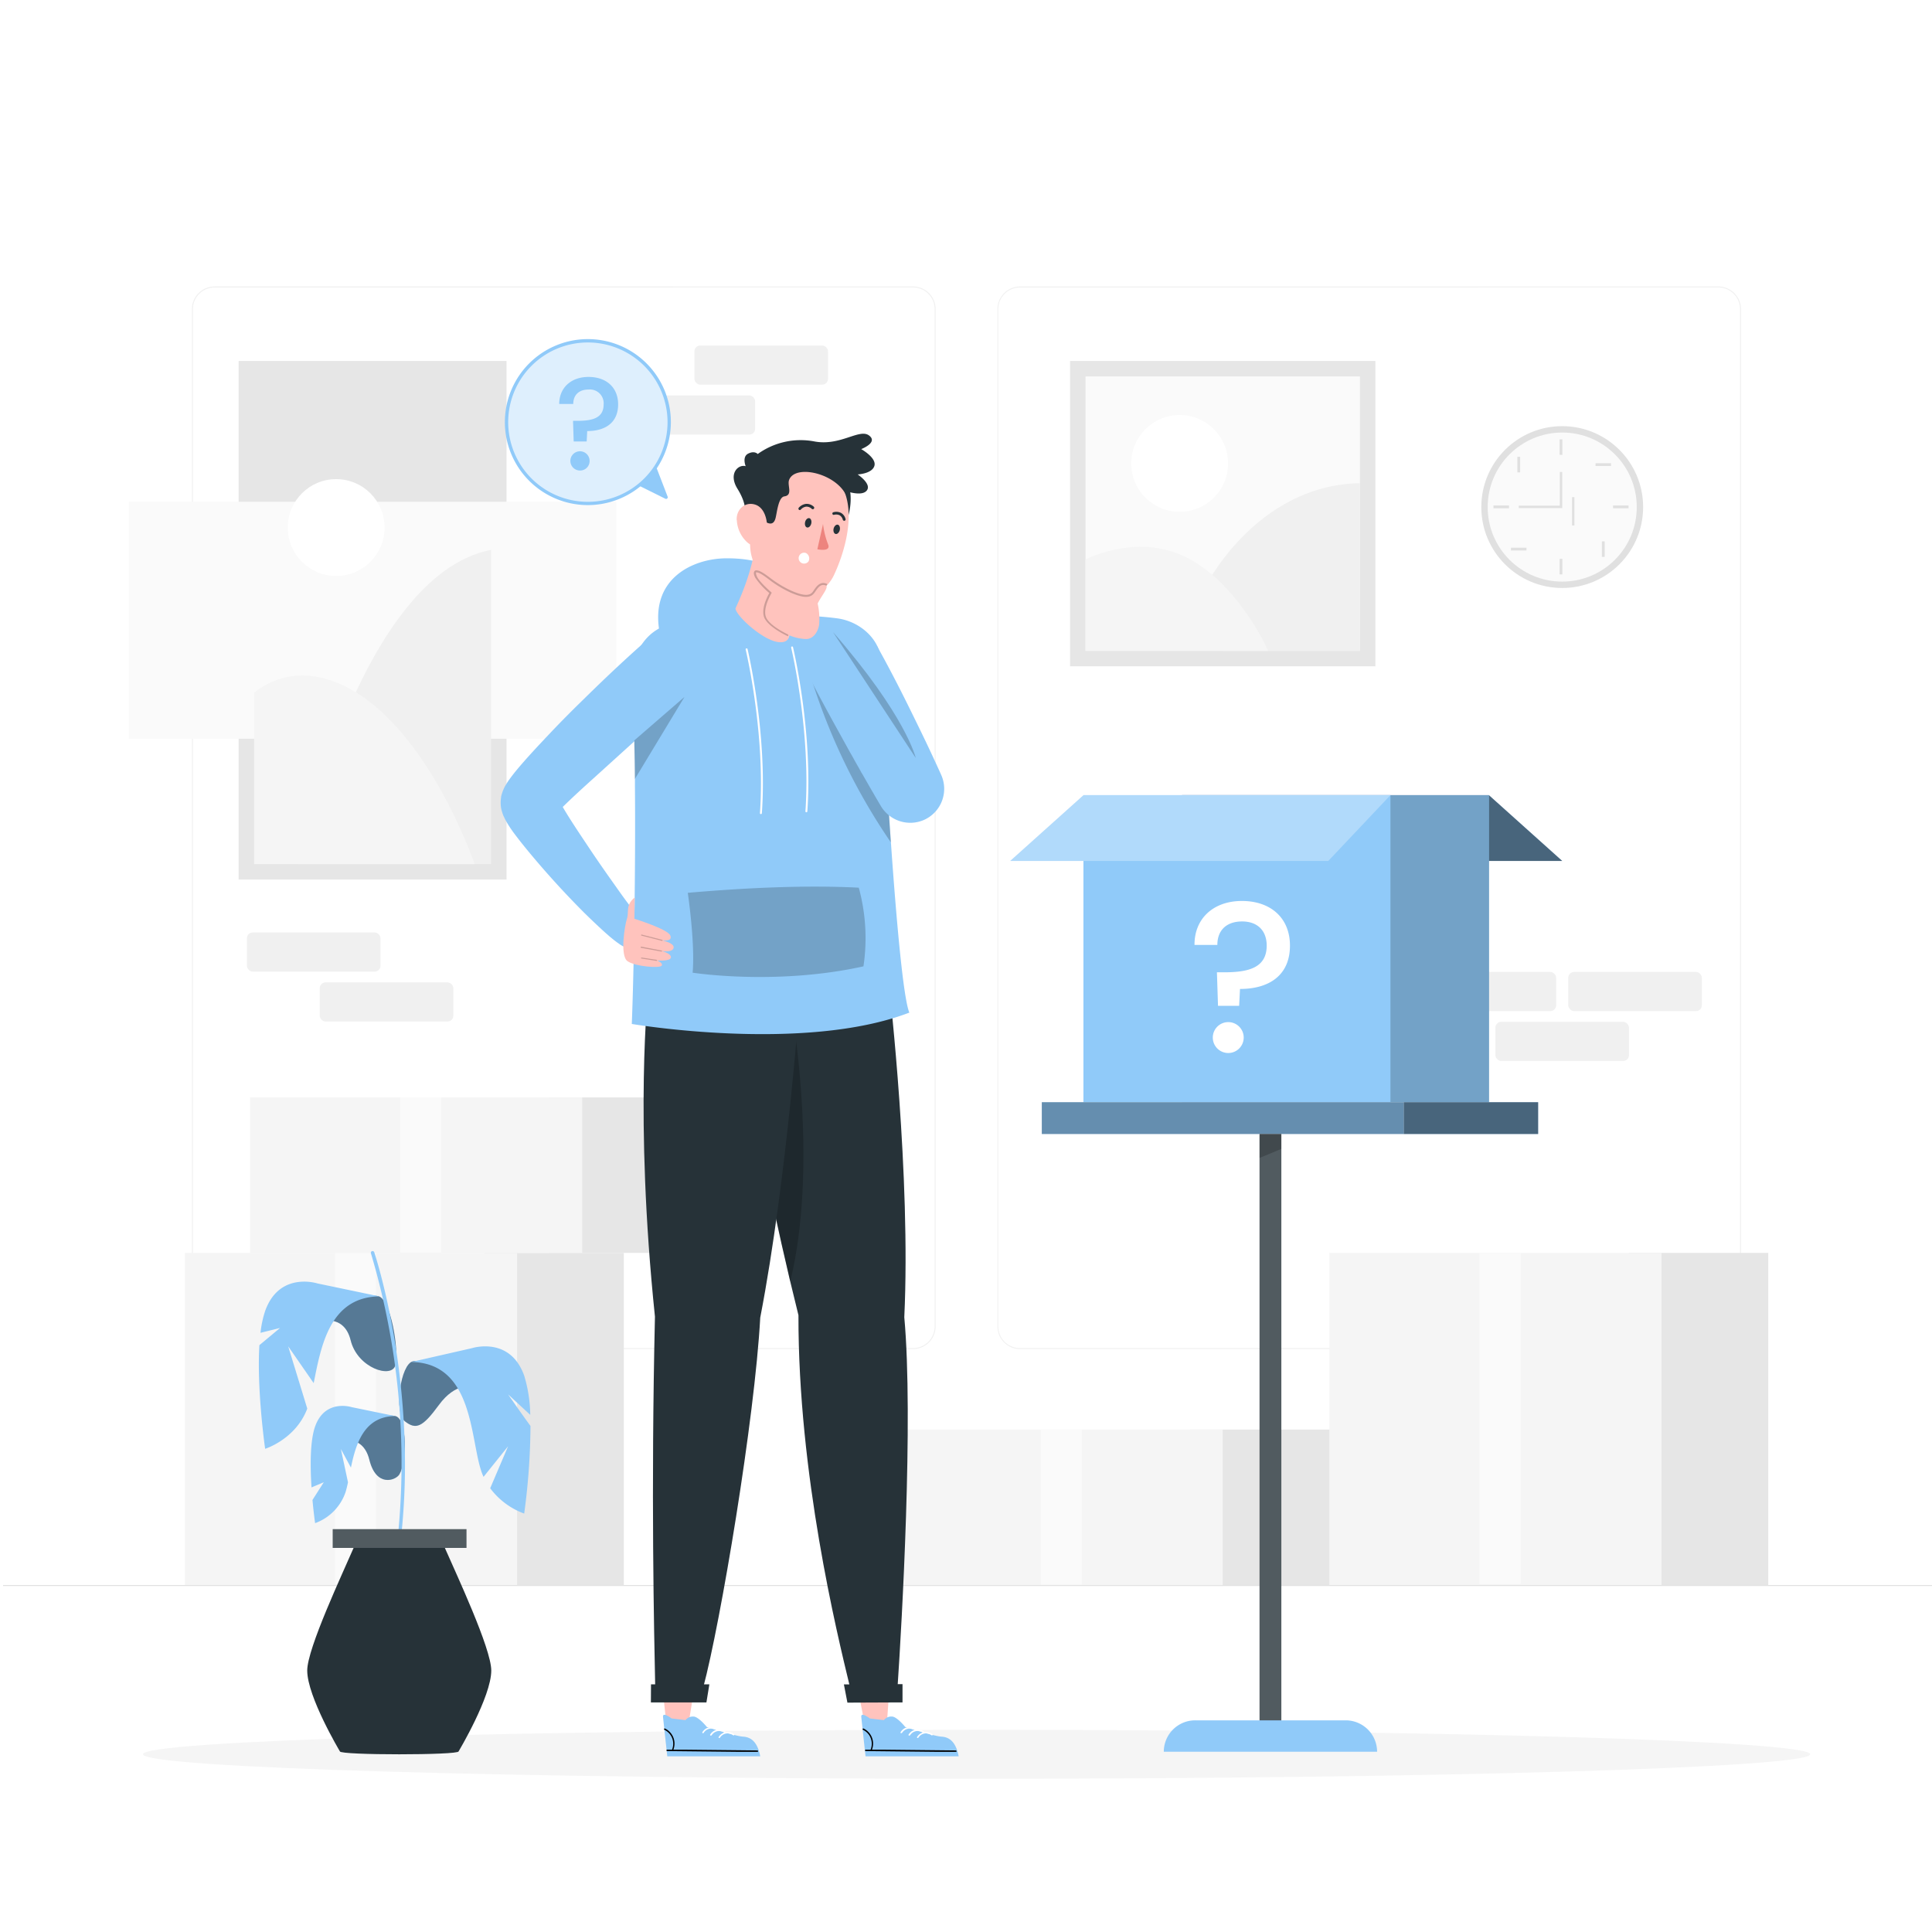 <svg
class="animated"
id="freepik_stories-mistery-box"
xmlns="http://www.w3.org/2000/svg"
viewBox="0 0 500 500"
version="1.1"
xmlns:xlink="http://www.w3.org/1999/xlink"
xmlns:svgjs="http://svgjs.com/svgjs">
<style>
    svg#freepik_stories-mistery-box:not(.animated) .animable {
        opacity: 0;
    }
    svg#freepik_stories-mistery-box.animated #freepik--mistery-box--inject-142 {
        animation: 3s Infinite linear shake;
        animation-delay: 0s;
    }
    svg#freepik_stories-mistery-box.animated #freepik--sspeech-bubble--inject-142 {
        animation: 1.5s Infinite linear heartbeat;
        animation-delay: 0s;
    }
    @keyframes shake {
        10%,
        90% {
            transform: translate3d(-1px, 0, 0);
        }
        20%,
        80% {
            transform: translate3d(2px, 0, 0);
        }
        30%,
        50%,
        70% {
            transform: translate3d(-4px, 0, 0);
        }
        40%,
        60% {
            transform: translate3d(4px, 0, 0);
        }
    }
    @keyframes heartbeat {
        0% {
            transform: scale(1);
        }
        10% {
            transform: scale(1.1);
        }
        30% {
            transform: scale(1);
        }
        40% {
            transform: scale(1);
        }
        50% {
            transform: scale(1.1);
        }
        60% {
            transform: scale(1);
        }
        100% {
            transform: scale(1);
        }
    }
</style>
<g id="freepik--background-complete--inject-142" class="animable" style="transform-origin: 250.79px 242.3px">
    <path
        d="M444.71,349.14H264a5.87,5.87,0,0,1-5.86-5.86V80A5.87,5.87,0,0,1,264,74.15H444.71A5.87,5.87,0,0,1,450.57,80V343.28A5.87,5.87,0,0,1,444.71,349.14ZM264,74.4A5.61,5.61,0,0,0,258.35,80V343.28a5.61,5.61,0,0,0,5.61,5.61H444.71a5.61,5.61,0,0,0,5.61-5.61V80a5.61,5.61,0,0,0-5.61-5.61Z"
        style="fill: rgb(240, 240, 240); transform-origin: 354.355px 211.645px"
        id="ell0lojy3zxm"
        class="animable"></path>
    <path
        d="M236.28,349.14H55.53a5.87,5.87,0,0,1-5.86-5.86V80a5.87,5.87,0,0,1,5.86-5.86H236.28A5.87,5.87,0,0,1,242.14,80V343.28A5.87,5.87,0,0,1,236.28,349.14ZM55.53,74.4A5.61,5.61,0,0,0,49.92,80V343.28a5.61,5.61,0,0,0,5.61,5.61H236.28a5.61,5.61,0,0,0,5.61-5.61V80a5.61,5.61,0,0,0-5.61-5.61Z"
        style="fill: rgb(240, 240, 240); transform-origin: 145.905px 211.64px"
        id="elu9v5b3c6bih"
        class="animable"></path>
    <rect
        x="0.79"
        y="410.21"
        width="500"
        height="0.25"
        style="fill: rgb(224, 224, 224); transform-origin: 250.79px 410.335px"
        id="elxtk7om8kq4"
        class="animable"></rect>
    <g id="el18uakze8cdz">
        <rect
            x="179.72"
            y="89.42"
            width="34.57"
            height="10.13"
            rx="1.5"
            style="fill: rgb(240, 240, 240); transform-origin: 197.005px 94.485px; transform: rotate(180deg)"
            class="animable"
            id="ellu2oe2t41h"></rect>
    </g>
    <g id="el0b8itjlofydi">
        <rect
            x="160.86"
            y="102.34"
            width="34.57"
            height="10.13"
            rx="1.5"
            style="fill: rgb(240, 240, 240); transform-origin: 178.145px 107.405px; transform: rotate(180deg)"
            class="animable"
            id="el1ka8m8wbgss"></rect>
    </g>
    <rect
        x="63.9"
        y="241.32"
        width="34.57"
        height="10.13"
        rx="1.5"
        style="fill: rgb(240, 240, 240); transform-origin: 81.185px 246.385px"
        id="elgeawreyu2d"
        class="animable"></rect>
    <rect
        x="82.75"
        y="254.24"
        width="34.57"
        height="10.13"
        rx="1.5"
        style="fill: rgb(240, 240, 240); transform-origin: 100.035px 259.305px"
        id="ellz3d5awg52e"
        class="animable"></rect>
    <rect
        x="368.16"
        y="251.54"
        width="34.57"
        height="10.13"
        rx="1.5"
        style="fill: rgb(240, 240, 240); transform-origin: 385.445px 256.605px"
        id="el53092eex7nc"
        class="animable"></rect>
    <rect
        x="405.87"
        y="251.54"
        width="34.57"
        height="10.13"
        rx="1.5"
        style="fill: rgb(240, 240, 240); transform-origin: 423.155px 256.605px"
        id="elpnzqfrhnfgh"
        class="animable"></rect>
    <rect
        x="387.01"
        y="264.45"
        width="34.57"
        height="10.13"
        rx="1.5"
        style="fill: rgb(240, 240, 240); transform-origin: 404.295px 269.515px"
        id="elbellxswmeo4"
        class="animable"></rect>
    <rect
        x="421.55"
        y="324.25"
        width="36.07"
        height="85.96"
        style="fill: rgb(230, 230, 230); transform-origin: 439.585px 367.23px"
        id="elh8r93mo61l"
        class="animable"></rect>
    <rect
        x="344.04"
        y="324.25"
        width="85.96"
        height="85.96"
        style="fill: rgb(245, 245, 245); transform-origin: 387.02px 367.23px"
        id="eln481spay9t"
        class="animable"></rect>
    <rect
        x="382.91"
        y="324.25"
        width="10.62"
        height="85.71"
        style="fill: rgb(250, 250, 250); transform-origin: 388.22px 367.105px"
        id="elg22db62yjxw"
        class="animable"></rect>
    <rect
        x="125.37"
        y="324.25"
        width="36.07"
        height="85.96"
        style="fill: rgb(230, 230, 230); transform-origin: 143.405px 367.23px"
        id="elwn6du769bxm"
        class="animable"></rect>
    <rect
        x="47.86"
        y="324.25"
        width="85.96"
        height="85.96"
        style="fill: rgb(245, 245, 245); transform-origin: 90.84px 367.23px"
        id="el77f7qjym2y"
        class="animable"></rect>
    <rect
        x="86.72"
        y="324.25"
        width="10.62"
        height="85.71"
        style="fill: rgb(250, 250, 250); transform-origin: 92.03px 367.105px"
        id="elgq932cklwdk"
        class="animable"></rect>
    <rect
        x="307.98"
        y="369.98"
        width="36.07"
        height="40.24"
        style="fill: rgb(230, 230, 230); transform-origin: 326.015px 390.1px"
        id="elchuh6ceu7bg"
        class="animable"></rect>
    <rect
        x="230.47"
        y="369.98"
        width="85.96"
        height="40.24"
        style="fill: rgb(245, 245, 245); transform-origin: 273.45px 390.1px"
        id="elfbkyik6i3ah"
        class="animable"></rect>
    <rect
        x="269.34"
        y="369.98"
        width="10.62"
        height="40.12"
        style="fill: rgb(250, 250, 250); transform-origin: 274.65px 390.04px"
        id="elqwu8af1b4uq"
        class="animable"></rect>
    <rect
        x="142.22"
        y="284.01"
        width="36.07"
        height="40.24"
        style="fill: rgb(230, 230, 230); transform-origin: 160.255px 304.13px"
        id="elj2iajy4ydy"
        class="animable"></rect>
    <rect
        x="64.72"
        y="284.01"
        width="85.96"
        height="40.24"
        style="fill: rgb(245, 245, 245); transform-origin: 107.7px 304.13px"
        id="el9o52s8zegoo"
        class="animable"></rect>
    <rect
        x="103.58"
        y="284.01"
        width="10.62"
        height="40.12"
        style="fill: rgb(250, 250, 250); transform-origin: 108.89px 304.07px"
        id="el6gf8xcvnzan"
        class="animable"></rect>
    <rect
        x="276.93"
        y="93.42"
        width="79.02"
        height="79.02"
        style="fill: rgb(230, 230, 230); transform-origin: 316.44px 132.93px"
        id="eljsl8zr0uh3b"
        class="animable"></rect>
    <g id="elsarvgak8t7c">
        <rect
            x="280.93"
            y="97.42"
            width="71.02"
            height="71.02"
            style="fill: rgb(250, 250, 250); transform-origin: 316.44px 132.93px; transform: rotate(90deg)"
            class="animable"
            id="elitalu5kur9"></rect>
    </g>
    <path
        d="M311.68,152.31s13-26.74,40.27-27.27v43.4H316.44Z"
        style="fill: rgb(240, 240, 240); transform-origin: 331.815px 146.74px"
        id="el02v5ucj8ca4t"
        class="animable"></path>
    <path
        d="M280.93,144.8s11.72-6.15,23.64-1.63c15,5.66,23.65,25.27,23.65,25.27H280.93Z"
        style="fill: rgb(245, 245, 245); transform-origin: 304.575px 154.976px"
        id="el39m4hstt63f"
        class="animable"></path>
    <circle
        cx="305.29"
        cy="119.93"
        r="12.53"
        style="fill: rgb(255, 255, 255); transform-origin: 305.29px 119.93px"
        id="elyyksa9kjvoc"
        class="animable"></circle>
    <rect
        x="61.76"
        y="93.42"
        width="69.33"
        height="134.21"
        style="fill: rgb(230, 230, 230); transform-origin: 96.425px 160.525px"
        id="elct7434ihmv"
        class="animable"></rect>
    <g id="elbgb19pvzxug">
        <rect
            x="33.32"
            y="129.86"
            width="126.21"
            height="61.33"
            style="fill: rgb(250, 250, 250); transform-origin: 96.425px 160.525px; transform: rotate(90deg)"
            class="animable"
            id="el1tjnpn22236"></rect>
    </g>
    <circle
        cx="87"
        cy="136.53"
        r="12.53"
        style="fill: rgb(255, 255, 255); transform-origin: 87px 136.53px"
        id="elvlmea0da6m"
        class="animable"></circle>
    <path
        d="M77.23,223.63S92.75,149,127.09,142.3v81.33H77.23Z"
        style="fill: rgb(240, 240, 240); transform-origin: 102.16px 182.965px"
        id="elaaa7ncljaps"
        class="animable"></path>
    <path
        d="M65.76,179.34s7.9-7.62,20.42-3.06c23.52,8.55,36.65,47.35,36.65,47.35H65.76Z"
        style="fill: rgb(245, 245, 245); transform-origin: 94.295px 199.228px"
        id="elxj0mzkweev"
        class="animable"></path>
    <g id="elz4dx9i11jwg">
        <circle
            cx="404.3"
            cy="131.23"
            r="20.94"
            style="fill: rgb(224, 224, 224); transform-origin: 404.3px 131.23px; transform: rotate(-7.05deg)"
            class="animable"
            id="ely7j6nue1w9e"></circle>
    </g>
    <g id="elj33wvn0agir">
        <circle
            cx="404.3"
            cy="131.23"
            r="19.29"
            style="fill: rgb(250, 250, 250); transform-origin: 404.3px 131.23px; transform: rotate(-76.83deg)"
            class="animable"
            id="elp3vohjot1m"></circle>
    </g>
    <rect
        x="403.63"
        y="113.7"
        width="0.72"
        height="4.02"
        style="fill: rgb(224, 224, 224); transform-origin: 403.99px 115.71px"
        id="el5ye58zyuo5f"
        class="animable"></rect>
    <rect
        x="403.63"
        y="144.63"
        width="0.72"
        height="4.02"
        style="fill: rgb(224, 224, 224); transform-origin: 403.99px 146.64px"
        id="el97ngkhvc3wo"
        class="animable"></rect>
    <rect
        x="386.51"
        y="130.82"
        width="4.02"
        height="0.72"
        style="fill: rgb(224, 224, 224); transform-origin: 388.52px 131.18px"
        id="el35xz93s77ys"
        class="animable"></rect>
    <rect
        x="417.45"
        y="130.82"
        width="4.02"
        height="0.72"
        style="fill: rgb(224, 224, 224); transform-origin: 419.46px 131.18px"
        id="elsw8c98wdky"
        class="animable"></rect>
    <g id="ele5m09gl2qx7">
        <rect
            x="412.92"
            y="119.88"
            width="4.02"
            height="0.72"
            style="fill: rgb(224, 224, 224); transform-origin: 414.93px 120.24px; transform: rotate(-44.99deg)"
            class="animable"
            id="elayqk0be27w7"></rect>
    </g>
    <g id="el9ptkj1eh10v">
        <rect
            x="391.04"
            y="141.75"
            width="4.02"
            height="0.72"
            style="fill: rgb(224, 224, 224); transform-origin: 393.05px 142.11px; transform: rotate(-45.02deg)"
            class="animable"
            id="elm69wxt1q8b"></rect>
    </g>
    <g id="elfilidou3b3a">
        <rect
            x="392.69"
            y="118.23"
            width="0.72"
            height="4.02"
            style="fill: rgb(224, 224, 224); transform-origin: 393.05px 120.24px; transform: rotate(-45.01deg)"
            class="animable"
            id="elxavd2kh504n"></rect>
    </g>
    <g id="ele2k4pp6gzh">
        <rect
            x="414.57"
            y="140.1"
            width="0.72"
            height="4.02"
            style="fill: rgb(224, 224, 224); transform-origin: 414.93px 142.11px; transform: rotate(-44.99deg)"
            class="animable"
            id="elo7q5lm19zy"></rect>
    </g>
    <g id="elcs9d29nu9wa">
        <rect
            x="406.84"
            y="128.66"
            width="0.62"
            height="7.33"
            style="fill: rgb(224, 224, 224); transform-origin: 407.15px 132.325px; transform: rotate(-68.51deg)"
            class="animable"
            id="el0il2mamnn36a"></rect>
    </g>
    <polygon
        points="404.3 131.49 393.05 131.49 393.05 130.87 403.68 130.87 403.68 122.14 404.3 122.14 404.3 131.49"
        style="fill: rgb(224, 224, 224); transform-origin: 398.675px 126.815px"
        id="el7lv79mvs5ha"
        class="animable"></polygon>
</g>
<g id="freepik--Shadow--inject-142" class="animable" style="transform-origin: 252.74px 454.005px">
    <path
        d="M468.48,454c0,3.5-96.59,6.34-215.74,6.34S37,457.52,37,454s96.59-6.33,215.74-6.33S468.48,450.52,468.48,454Z"
        style="fill: rgb(245, 245, 245); transform-origin: 252.74px 454.005px"
        id="elk6zy1vehhmp"
        class="animable"></path>
</g>
<g id="freepik--mistery-box--inject-142" class="animable" style="transform-origin: 332.875px 329.57px">
    <polygon
        points="385.33 205.79 404.3 222.81 321.99 222.81 305.91 205.79 385.33 205.79"
        style="fill: #90caf9; transform-origin: 355.105px 214.3px"
        id="elxkeg0t7jflg"
        class="animable"></polygon>
    <g id="el1uf66abo00t">
        <polygon
            points="385.33 205.79 404.3 222.81 321.99 222.81 305.91 205.79 385.33 205.79"
            style="opacity: 0.5; transform-origin: 355.105px 214.3px"
            class="animable"
            id="elifgi8bcp6hn"></polygon>
    </g>
    <rect
        x="305.91"
        y="205.79"
        width="79.46"
        height="79.46"
        style="fill: #90caf9; transform-origin: 345.64px 245.52px"
        id="el1qjceeidfp3"
        class="animable"></rect>
    <g id="elneo0hbcc0k">
        <rect
            x="305.91"
            y="205.79"
            width="79.46"
            height="79.46"
            style="opacity: 0.2; transform-origin: 345.64px 245.52px"
            class="animable"
            id="elrrsohhjmnne"></rect>
    </g>
    <rect
        x="280.39"
        y="205.79"
        width="79.46"
        height="79.46"
        style="fill: #90caf9; transform-origin: 320.12px 245.52px"
        id="eluzn69dsykdg"
        class="animable"></rect>
    <polygon
        points="280.42 205.79 261.45 222.81 343.76 222.81 359.84 205.79 280.42 205.79"
        style="fill: #90caf9; transform-origin: 310.645px 214.3px"
        id="elp2sk7148v6i"
        class="animable"></polygon>
    <g id="el4g4n5jf6cac">
        <polygon
            points="280.42 205.79 261.45 222.81 343.76 222.81 359.84 205.79 280.42 205.79"
            style="fill: rgb(255, 255, 255); opacity: 0.3; transform-origin: 310.645px 214.3px"
            class="animable"
            id="elhjvpomld8q5"></polygon>
    </g>
    <path
        d="M321.41,233.17c7.4,0,12.43,4.36,12.43,11.55,0,7.79-5.52,11.22-12.93,11.22l-.22,4.37h-5.47l-.28-8.68h1.82c6.25,0,11.06-1.11,11.06-6.91,0-3.87-2.38-6.25-6.36-6.25s-6.41,2.21-6.41,6.08h-5.91C309.08,237.86,313.89,233.17,321.41,233.17Zm-3.54,39.35a4,4,0,1,1,4-4A4,4,0,0,1,317.87,272.52Z"
        style="fill: rgb(255, 255, 255); transform-origin: 321.49px 252.845px"
        id="elaar2x1ieb6h"
        class="animable"></path>
    <rect
        x="269.62"
        y="285.25"
        width="93.66"
        height="8.23"
        style="fill: #90caf9; transform-origin: 316.45px 289.365px"
        id="elb2az8deuzil"
        class="animable"></rect>
    <g id="elf5nywe83pqv">
        <rect
            x="269.62"
            y="285.25"
            width="93.66"
            height="8.23"
            style="opacity: 0.3; transform-origin: 316.45px 289.365px"
            class="animable"
            id="elsns7od98c"></rect>
    </g>
    <rect
        x="363.28"
        y="285.25"
        width="34.79"
        height="8.23"
        style="fill: #90caf9; transform-origin: 380.675px 289.365px"
        id="ell5qhe23zrpa"
        class="animable"></rect>
    <g id="elrw8grkibc5r">
        <rect
            x="363.28"
            y="285.25"
            width="34.79"
            height="8.23"
            style="opacity: 0.5; transform-origin: 380.675px 289.365px"
            class="animable"
            id="el5fbnf98sac2"></rect>
    </g>
    <rect
        x="325.97"
        y="293.48"
        width="5.64"
        height="154.89"
        style="fill: rgb(38, 50, 56); transform-origin: 328.79px 370.925px"
        id="eldfjh0mykm17"
        class="animable"></rect>
    <g id="eljxnv8scsglc">
        <rect
            x="325.97"
            y="293.48"
            width="5.64"
            height="154.89"
            style="fill: rgb(255, 255, 255); opacity: 0.2; transform-origin: 328.79px 370.925px"
            class="animable"
            id="elwzswunx7vhd"></rect>
    </g>
    <g id="elgsf2mhzar8v">
        <polyline
            points="331.61 297.33 325.97 299.67 325.97 293.48 331.61 293.48 331.61 297.33"
            style="opacity: 0.2; transform-origin: 328.79px 296.575px"
            class="animable"
            id="el22f7c50ko1g"></polyline>
    </g>
    <path
        d="M309.33,445.22h38.93a8.13,8.13,0,0,1,8.13,8.13v0a0,0,0,0,1,0,0H301.19a0,0,0,0,1,0,0v0A8.13,8.13,0,0,1,309.33,445.22Z"
        style="fill: #90caf9; transform-origin: 328.79px 449.285px"
        id="elviqni3s0d57"
        class="animable"></path>
</g>
<g id="freepik--Plant--inject-142" class="animable" style="transform-origin: 102.141px 388.89px">
    <path
        d="M87,373.05s6.82-2.49,8.59,4.73,6.82,5.37,7.78,3.78c1.89-3.12,2.15-14.41-1.09-15.09C98.35,365.65,88.31,369.75,87,373.05Z"
        style="fill: #90caf9; transform-origin: 95.881px 374.689px"
        id="el6fhbb3m5x1o"
        class="animable"></path>
    <g id="elekvackc2ow">
        <g style="opacity: 0.4; transform-origin: 95.881px 374.689px" class="animable" id="elv9jzwgwpa0g">
            <path
                d="M87,373.05s6.82-2.49,8.59,4.73,6.82,5.37,7.78,3.78c1.89-3.12,2.15-14.41-1.09-15.09C98.35,365.65,88.31,369.75,87,373.05Z"
                id="elahs4ewfd3o"
                class="animable"
                style="transform-origin: 95.881px 374.689px"></path>
        </g>
    </g>
    <path
        d="M102.23,366.47c-8,.11-10.12,7.14-11.41,13.34L88.22,375l1.84,8.62c-.2.95-.4,1.82-.64,2.57a13,13,0,0,1-7.87,8s-.36-2.48-.68-6h0l2.92-4.58-3.17,1.33c-.35-5.46-.4-12,.93-15.77,2.57-7.23,9.47-5,9.47-5Z"
        style="fill: #90caf9; transform-origin: 91.32px 379.018px"
        id="eladfw5cy732"
        class="animable"></path>
    <path
        d="M122.17,358.88s-4.2-1.27-8.6,4.74c-4.23,5.78-5.92,6.46-8.79,4.21s-1.14-14.85,2.11-15.53C110.76,351.49,120.8,355.59,122.17,358.88Z"
        style="fill: #90caf9; transform-origin: 112.747px 360.61px"
        id="el6b5j9vechl"
        class="animable"></path>
    <g id="elejg2jdsl5u">
        <g style="opacity: 0.4; transform-origin: 112.747px 360.61px" class="animable" id="eloj1f9gnl7mm">
            <path
                d="M122.17,358.88s-4.2-1.27-8.6,4.74c-4.23,5.78-5.92,6.46-8.79,4.21s-1.14-14.85,2.11-15.53C110.76,351.49,120.8,355.59,122.17,358.88Z"
                id="elk7aj99p11h"
                class="animable"
                style="transform-origin: 112.747px 360.61px"></path>
        </g>
    </g>
    <path
        d="M135.66,391.71a19.23,19.23,0,0,1-8.8-6.55l4.63-10.86-6.35,7.91a14.78,14.78,0,0,1-.71-1.87c-2.75-8.71-2.19-27.63-18-27.86l15.73-3.58s9.84-3.18,13.51,7.14a36.87,36.87,0,0,1,1.56,10.13l-5.73-5.3s4,5.76,5.79,8.16A173.48,173.48,0,0,1,135.66,391.71Z"
        style="fill: #90caf9; transform-origin: 121.86px 370.074px"
        id="elptsh6cpx3r8"
        class="animable"></path>
    <path
        d="M82.15,342.12s6.83-2.49,8.6,4.74,10.65,10,11.57,6.46c1-3.77-1.18-17.2-4.43-17.88C94,334.63,83.52,338.83,82.15,342.12Z"
        style="fill: #90caf9; transform-origin: 92.357px 345.096px"
        id="el6atdykb9tia"
        class="animable"></path>
    <g id="elwkbrbjpcy4">
        <g style="opacity: 0.4; transform-origin: 92.357px 345.096px" class="animable" id="elwa1sx2gtes">
            <path
                d="M82.15,342.12s6.83-2.49,8.6,4.74,10.65,10,11.57,6.46c1-3.77-1.18-17.2-4.43-17.88C94,334.63,83.52,338.83,82.15,342.12Z"
                id="elcrzypgn2hfu"
                class="animable"
                style="transform-origin: 92.357px 345.096px"></path>
        </g>
    </g>
    <path
        d="M98.18,335.5c-12.93.19-15.1,13-17,22.45l-6.59-9.51c.08.28,3.57,11.62,4.93,16.11-3,7.94-10.9,10.4-10.9,10.4s-2.19-15.17-1.49-26.82l5.34-4.45-5.05,1.25a26.48,26.48,0,0,1,1.2-5.65c3.67-10.31,13.52-7.13,13.52-7.13Z"
        style="fill: #90caf9; transform-origin: 82.586px 353.319px"
        id="eldbg0lgv00t8"
        class="animable"></path>
    <path
        d="M103.32,398.65h0a.46.46,0,0,1-.4-.5A190.1,190.1,0,0,0,96,324.37a.46.46,0,0,1,.28-.58.46.46,0,0,1,.57.29c.12.33,11.4,34.12,6.9,74.17A.45.45,0,0,1,103.32,398.65Z"
        style="fill: #90caf9; transform-origin: 100.393px 361.21px"
        id="eloh5j520vv0e"
        class="animable"></path>
    <rect
        x="86.11"
        y="395.75"
        width="34.61"
        height="4.85"
        style="fill: rgb(38, 50, 56); transform-origin: 103.415px 398.175px"
        id="eltgfbvpq3kl"
        class="animable"></rect>
    <g id="elgizapi5y2od">
        <rect
            x="86.11"
            y="395.75"
            width="34.61"
            height="4.85"
            style="fill: rgb(255, 255, 255); opacity: 0.2; transform-origin: 103.415px 398.175px"
            class="animable"
            id="ela63lqpetsd"></rect>
    </g>
    <path
        d="M115.13,400.6H91.51c-2.83,6.58-12,26-12,31.73,0,6.79,8.46,20.93,8.46,20.93,0,1,30.71,1,30.71,0,0,0,8.46-14.14,8.46-20.93C127.14,426.6,118,407.18,115.13,400.6Z"
        style="fill: rgb(38, 50, 56); transform-origin: 103.325px 427.305px"
        id="elh1yzflflse8"
        class="animable"></path>
</g>
<g id="freepik--sspeech-bubble--inject-142" class="animable" style="transform-origin: 152.14px 109.24px">
    <circle
        cx="152.15"
        cy="109.24"
        r="21.05"
        style="fill: #90caf9; transform-origin: 152.15px 109.24px"
        id="eld0wra55v81r"
        class="animable"></circle>
    <g id="el2xtnbnlowju">
        <g style="opacity: 0.7; transform-origin: 152.15px 109.24px" class="animable" id="elawdliwbavtg">
            <circle
                cx="152.15"
                cy="109.24"
                r="21.05"
                style="fill: rgb(255, 255, 255); transform-origin: 152.15px 109.24px"
                id="eldexo4z7zirw"
                class="animable"></circle>
        </g>
    </g>
    <path
        d="M152.15,130.72a21.48,21.48,0,1,1,21.47-21.48A21.5,21.5,0,0,1,152.15,130.72Zm0-42.09a20.62,20.62,0,1,0,20.61,20.61A20.64,20.64,0,0,0,152.15,88.63Z"
        style="fill: #90caf9; transform-origin: 152.14px 109.24px"
        id="el3pwezn6uc31"
        class="animable"></path>
    <path
        d="M152.32,97.55c4.55,0,7.65,2.68,7.65,7.11,0,4.79-3.4,6.9-8,6.9l-.14,2.69h-3.36l-.17-5.34h1.12c3.84,0,6.8-.68,6.8-4.25a3.57,3.57,0,0,0-3.91-3.85c-2.42,0-3.95,1.36-3.95,3.74h-3.64C144.73,100.44,147.69,97.55,152.32,97.55Zm-2.18,24.22a2.49,2.49,0,1,1,2.45-2.49A2.45,2.45,0,0,1,150.14,121.77Z"
        style="fill: #90caf9; transform-origin: 152.345px 109.66px"
        id="elp3rr9eiripg"
        class="animable"></path>
    <path
        d="M165.31,125.66l6.87,3.41a.43.43,0,0,0,.6-.55l-3-7.79A21.43,21.43,0,0,1,165.31,125.66Z"
        style="fill: #90caf9; transform-origin: 169.063px 124.926px"
        id="elye5mx5d1nxe"
        class="animable"></path>
</g>
<g id="freepik--Character--inject-142" class="animable" style="transform-origin: 188.837px 283.391px">
    <path
        d="M170.77,164c1,4.84,42.12,2.92,40.2-3.33a28.55,28.55,0,0,0-1.5-3.25c-2.67-5.75-7.12-13-21.49-12.93C179.33,144.52,167.94,149.75,170.77,164Z"
        style="fill: #90caf9; transform-origin: 190.682px 155.606px"
        id="eltpgk6d20wp"
        class="animable"></path>
    <polygon
        points="221.75 435.85 223.86 446.51 229.49 446.51 230.25 435.85 221.75 435.85"
        style="fill: rgb(255, 195, 189); transform-origin: 226px 441.18px"
        id="el3u241ux17tl"
        class="animable"></polygon>
    <path
        d="M228.75,445.16a2.45,2.45,0,0,1,2.43-.87c1.35.45,3.12,2.67,3.12,2.67s7.35,2.36,9.34,2.48,3.72,1.24,4.46,5.09H224s-.95-8.69-1.1-10.17,2.21.37,2.21.37Z"
        style="fill: #90caf9; transform-origin: 235.497px 449.158px"
        id="el9vs7yxwrwuh"
        class="animable"></path>
    <path
        d="M247.39,453.38l-4.34,0-19-.2c-.24,0-.24-.38,0-.37l1.28,0a.08.08,0,0,1,0-.05,4,4,0,0,0-2-5.09.18.18,0,0,1,.18-.32,4.33,4.33,0,0,1,2.15,5.46l2.67,0,19,.2C247.63,453,247.63,453.39,247.39,453.38Z"
        id="elsnf96g6h29q"
        class="animable"
        style="transform-origin: 235.4px 450.353px"></path>
    <path
        d="M233.45,448.47a2.34,2.34,0,0,1,3.44-.62c.19.14.38-.18.19-.32a2.71,2.71,0,0,0-4,.75c-.14.2.18.39.32.19Z"
        style="fill: rgb(255, 255, 255); transform-origin: 235.102px 447.755px"
        id="elklhlh9x0p6"
        class="animable"></path>
    <path
        d="M235.52,449.1a2.34,2.34,0,0,1,3.44-.63c.2.15.38-.17.19-.32a2.71,2.71,0,0,0-4,.76c-.14.2.19.38.32.19Z"
        style="fill: rgb(255, 255, 255); transform-origin: 237.173px 448.379px"
        id="elbxuhxhdkz1e"
        class="animable"></path>
    <path
        d="M237.67,449.72a2.33,2.33,0,0,1,3.43-.62c.2.14.38-.18.19-.32a2.7,2.7,0,0,0-3.95.76c-.13.19.19.38.33.18Z"
        style="fill: rgb(255, 255, 255); transform-origin: 239.34px 449.017px"
        id="eljart13v6nh"
        class="animable"></path>
    <polygon
        points="171.34 435.93 172.51 446.51 178.14 446.51 179.83 435.93 171.34 435.93"
        style="fill: rgb(255, 195, 189); transform-origin: 175.585px 441.22px"
        id="elqgzhvsnv8mo"
        class="animable"></polygon>
    <path
        d="M177.4,445.16a2.44,2.44,0,0,1,2.42-.87c1.36.45,3.13,2.67,3.13,2.67s7.35,2.36,9.34,2.48,3.72,1.24,4.46,5.09H172.69s-.95-8.69-1.1-10.17,2.21.37,2.21.37Z"
        style="fill: #90caf9; transform-origin: 184.167px 449.158px"
        id="elqxspadw6uym"
        class="animable"></path>
    <path
        d="M196,453.38l-4.34,0-19-.2c-.24,0-.24-.38,0-.37l1.28,0a.08.08,0,0,1,0-.05,4,4,0,0,0-2-5.09.18.18,0,0,1,.18-.32,4.33,4.33,0,0,1,2.15,5.46l2.67,0,19,.2C196.28,453,196.28,453.39,196,453.38Z"
        id="elp1rvhk7c79"
        class="animable"
        style="transform-origin: 184.025px 450.353px"></path>
    <path
        d="M182.1,448.47a2.34,2.34,0,0,1,3.44-.62c.19.14.38-.18.19-.32a2.7,2.7,0,0,0-3.95.75c-.14.2.18.39.32.19Z"
        style="fill: rgb(255, 255, 255); transform-origin: 183.777px 447.765px"
        id="el4505f0751jb"
        class="animable"></path>
    <path
        d="M184.17,449.1a2.34,2.34,0,0,1,3.44-.63c.19.15.38-.17.19-.32a2.71,2.71,0,0,0-4,.76c-.14.2.19.38.32.19Z"
        style="fill: rgb(255, 255, 255); transform-origin: 185.822px 448.379px"
        id="el6wtl8f2ia93"
        class="animable"></path>
    <path
        d="M186.32,449.72a2.33,2.33,0,0,1,3.43-.62c.2.14.38-.18.19-.32a2.7,2.7,0,0,0-3.95.76c-.13.19.19.38.33.18Z"
        style="fill: rgb(255, 255, 255); transform-origin: 187.99px 449.017px"
        id="elu0866yawfyn"
        class="animable"></path>
    <path
        d="M219.88,436.23h12.43c1.08-16,4.12-69.07,1.72-95.33,1.73-36.43-3.84-84.78-3.84-84.78H190.8s2.89,32.36,15.84,84.26C206.55,381.5,216.59,422.61,219.88,436.23Z"
        style="fill: rgb(38, 50, 56); transform-origin: 212.865px 346.175px"
        id="elxc9xhfzbcg"
        class="animable"></path>
    <g id="el4wm96sfkpj3">
        <path
            d="M204.52,331.66c7.12-29.09.87-66.8.87-66.8l-6.15,43.08Z"
            style="opacity: 0.2; transform-origin: 203.583px 298.26px"
            class="animable"
            id="eldnfntmz9x9i"></path>
    </g>
    <polygon
        points="218.4 435.92 219.31 440.64 233.57 440.58 233.57 435.85 218.4 435.92"
        style="fill: rgb(38, 50, 56); transform-origin: 225.985px 438.245px"
        id="elf7pkxjyufgd"
        class="animable"></polygon>
    <path
        d="M169.57,436.69H182c4.43-16.47,13.33-69.43,14.75-95.69,7.05-36.43,10.42-84.88,10.42-84.88H167.78s-3.67,32.73,1.72,84.63C168.45,386,169.28,422.61,169.57,436.69Z"
        style="fill: rgb(38, 50, 56); transform-origin: 186.865px 346.405px"
        id="eltx39j8ljk2"
        class="animable"></path>
    <polygon
        points="168.48 435.9 168.45 440.59 182.82 440.59 183.58 435.91 168.48 435.9"
        style="fill: rgb(38, 50, 56); transform-origin: 176.015px 438.245px"
        id="elzf6405hl1un"
        class="animable"></polygon>
    <path
        d="M235.34,262.06C208,272.56,163.51,265,163.51,265c.53-13.36,1-39.82.81-61.81,0-.51,0-1,0-1.53,0-3.12-.08-6.14-.14-9,0-.35,0-.7,0-1C164,186,163.81,181,163.55,177c-.5-7.49,3.57-14.46,11-15.71,2.25-.38,4.68-.71,7.21-1l1.83-.19a177.62,177.62,0,0,1,21.75-.79l1.05,0,.56,0,.91,0c3.13.13,6.1.36,8.76.71,6,.78,11.41,5.55,11.51,11.65.09,5.59.64,17.39,1.43,30.7.3,5,.64,10.31,1,15.53C232,238.55,233.8,258.47,235.34,262.06Z"
        style="fill: #90caf9; transform-origin: 199.424px 213.444px"
        id="elywjqasu12yh"
        class="animable"></path>
    <path
        d="M165.63,237.61a.08.08,0,0,1,0,0l0,0a.27.27,0,0,0-.13,0l-4,7.43-.76-.43-.19-.12-.12-.08-.22-.16-.46-.32-.37-.28c-.51-.38-.92-.72-1.36-1.08-.83-.71-1.62-1.41-2.39-2.12-1.53-1.41-3-2.82-4.46-4.25-2.88-2.89-5.67-5.83-8.38-8.85s-5.36-6.11-8-9.42c-.65-.83-1.31-1.69-2-2.61-.33-.48-.65-.92-1-1.47s-.68-1.09-1.07-1.82l-.31-.66-.16-.33-.22-.61-.19-.64a5.34,5.34,0,0,1-.21-1.06,8.82,8.82,0,0,1,0-2l.06-.49c0-.15.06-.34.08-.4l.15-.53a10.45,10.45,0,0,1,.4-1.06l.23-.5.13-.25.05-.09.43-.71c.34-.54.5-.75.72-1.06.85-1.17,1.53-2,2.24-2.85,2.79-3.29,5.55-6.2,8.34-9.15s5.61-5.78,8.48-8.57c5.71-5.63,11.51-11.1,17.56-16.37l11.44,12.58c-5.69,5.45-11.56,10.78-17.41,16.06l-8.74,7.92c-2.8,2.51-5.62,5.1-8.15,7.58q.3.54.63,1.08c1.94,3.2,4.14,6.45,6.3,9.69s4.42,6.47,6.68,9.64c1.12,1.6,2.25,3.18,3.4,4.71.57.77,1.15,1.5,1.71,2.21l.79,1,.31.37Z"
        style="fill: #90caf9; transform-origin: 154.757px 204.87px"
        id="elnlg4zo7p0dn"
        class="animable"></path>
    <path
        d="M196.9,210.69h0a.25.25,0,0,1-.23-.27c1.46-20.61-3.64-42.1-3.69-42.31a.25.25,0,0,1,.49-.12c.05.22,5.17,21.77,3.7,42.47A.25.25,0,0,1,196.9,210.69Z"
        style="fill: rgb(255, 255, 255); transform-origin: 195.204px 189.244px"
        id="elsscbkdicjtb"
        class="animable"></path>
    <path
        d="M208.67,210.22h0a.25.25,0,0,1-.23-.26c1.46-20.62-3.63-42.1-3.68-42.31a.25.25,0,1,1,.48-.12c.05.21,5.17,21.77,3.7,42.46A.25.25,0,0,1,208.67,210.22Z"
        style="fill: rgb(255, 255, 255); transform-origin: 206.973px 188.763px"
        id="elhpimw8bl4a5"
        class="animable"></path>
    <g id="elhcooh8a48lc">
        <path
            d="M230.55,218A159.12,159.12,0,0,1,208,168.75l21.56,33.72C229.84,207.51,230.18,212.78,230.55,218Z"
            style="opacity: 0.2; transform-origin: 219.275px 193.375px"
            class="animable"
            id="el0xhidpmjyxdr"></path>
    </g>
    <g id="elcrrycdq3bpl">
        <path
            d="M178,231.06s1.94,13.12,1.25,20.67c0,0,21.54,3.38,44.21-1.64a49.46,49.46,0,0,0-1.21-20.36C208.93,229.06,194,229.68,178,231.06Z"
            style="opacity: 0.2; transform-origin: 201.001px 241.151px"
            class="animable"
            id="elomqc4893xqb"></path>
    </g>
    <path
        d="M210.55,117.55a16.37,16.37,0,0,0-13,.76c-2.63,1.37-4.91,3.46-4.85,6.6.13,7.33,2.17,19.58,2.17,19.58l24.73-11.18s1.8-6.13-1.09-10A16,16,0,0,0,210.55,117.55Z"
        style="fill: rgb(38, 50, 56); transform-origin: 206.426px 130.522px"
        id="elvx9rl0uqocf"
        class="animable"></path>
    <path
        d="M192.78,132.58s.54-2.12-1.92-6.08.24-6.41,2.12-5.85c0,0-1-2.43.66-3.26s2.46.11,2.46.11a19,19,0,0,1,14.54-3.28c6.75,1.34,11.73-3.37,14.24-1.54s-2,3.55-2,3.55,4,2.23,3.42,4.31-4.34,2.24-4.34,2.24,3.85,2.56,2.28,4.26-6.47-.36-6.47-.36S198.3,126.58,192.78,132.58Z"
        style="fill: rgb(38, 50, 56); transform-origin: 208.117px 122.416px"
        id="eluuh6w61mc8d"
        class="animable"></path>
    <path
        d="M205.65,153.6h0a.3.3,0,0,0,0,.08l-1.56,4.06a14.58,14.58,0,0,0-.31,2.52,13.82,13.82,0,0,0,.09,2c.78,1.36.91,4.26-2.35,3.92-4.12-.42-11.1-6.88-11.18-8.73,2.52-5.41,4.91-12.19,5.18-17.6l4.15,5.59Z"
        style="fill: rgb(255, 195, 189); transform-origin: 197.995px 153.029px"
        id="el40ratqnrd1p"
        class="animable"></path>
    <g id="el1vhalgsc6aj">
        <g style="opacity: 0.2; transform-origin: 202.226px 152.31px" class="animable" id="el5r2is4fo0vp">
            <path
                d="M205.61,153.69l-1.56,4.06c-2.45-1.46-4.87-4.28-5.18-7.09-.22-2,.87-3.78,1.68-3.79Z"
                id="elppxddu5hnnq"
                class="animable"
                style="transform-origin: 202.226px 152.31px"></path>
        </g>
    </g>
    <path
        d="M217,146.09c-.34.88-.71,1.74-1.1,2.59-3.44,7.5-13.12,7.17-18.47.78,0,0,0,0,0,0a14,14,0,0,1-1.32-1.85c-3.25-5.4-1.88-9.14-.36-17.79a12,12,0,0,1,18.83-7.75C221.38,127,220.41,137.28,217,146.09Z"
        style="fill: rgb(255, 195, 189); transform-origin: 206.88px 137.049px"
        id="elegsk14hwh9"
        class="animable"></path>
    <path
        d="M209.25,145.27a1.41,1.41,0,1,1-.65-2.14A1.61,1.61,0,0,1,209.25,145.27Z"
        style="fill: rgb(255, 255, 255); transform-origin: 208.06px 144.45px"
        id="elcdew6h7fkh4"
        class="animable"></path>
    <path
        d="M203,128.46c2.25-.31.72-2.8,1.2-4.2,1.58-4.53,13.91-1.43,15.33,5.51,0,0-.34-5.29-4.19-8.53s-12.13-4.71-15.94-1-3.83,10.34-3.83,10.34a2.82,2.82,0,0,0,.64,2c.41.4,1.13,2.23,2.33,2.71,1,.42,1.8.25,2.18-1.23S201.44,128.67,203,128.46Z"
        style="fill: rgb(38, 50, 56); transform-origin: 207.546px 126.771px"
        id="elybe3k74d20q"
        class="animable"></path>
    <path
        d="M190.69,134.61a8.3,8.3,0,0,0,2.72,5.76c2.19,1.95,4.56.31,5-2.43.42-2.46-.21-6.43-2.92-7.33s-5,1.3-4.83,4"
        style="fill: rgb(255, 195, 189); transform-origin: 194.59px 135.814px"
        id="elfjo4n9qikr5"
        class="animable"></path>
    <path
        d="M208.36,135.1c-.16.68.07,1.31.51,1.41s.92-.35,1.08-1-.06-1.31-.5-1.41-.93.35-1.09,1"
        style="fill: rgb(38, 50, 56); transform-origin: 209.156px 135.305px"
        id="elu0epiy414ve"
        class="animable"></path>
    <path
        d="M215.74,136.78c-.16.67.07,1.3.51,1.41s.92-.36,1.08-1-.06-1.3-.5-1.4-.92.35-1.09,1"
        style="fill: rgb(38, 50, 56); transform-origin: 216.536px 136.991px"
        id="elyjjm6p3ytg"
        class="animable"></path>
    <path
        d="M218.38,134.76a.37.37,0,0,1-.26-.24,1.85,1.85,0,0,0-.83-1.17,2.11,2.11,0,0,0-1.43-.12.33.33,0,0,1-.43-.23.34.34,0,0,1,.23-.43,2.72,2.72,0,0,1,2,.17,2.46,2.46,0,0,1,1.17,1.59.34.34,0,0,1-.24.43A.25.25,0,0,1,218.38,134.76Z"
        style="fill: rgb(38, 50, 56); transform-origin: 217.13px 133.619px"
        id="elxkda9o5nqdp"
        class="animable"></path>
    <path
        d="M206.93,132a.33.33,0,0,1-.16-.07.38.38,0,0,1-.05-.53,3,3,0,0,1,1.89-1,2.7,2.7,0,0,1,2,.74.39.39,0,0,1,0,.54.38.38,0,0,1-.53,0,2,2,0,0,0-1.44-.56,2.19,2.19,0,0,0-1.37.74A.38.38,0,0,1,206.93,132Z"
        style="fill: rgb(38, 50, 56); transform-origin: 208.677px 131.199px"
        id="el6uyz1f6e0ek"
        class="animable"></path>
    <path
        d="M213,135.6a21.37,21.37,0,0,0,1.28,5.21c.94,2.14-2.75,1.34-2.75,1.34Z"
        style="fill: rgb(237, 132, 126); transform-origin: 212.982px 138.948px"
        id="el3ib0kvx166z"
        class="animable"></path>
    <g id="elc4rj4ou1p7r">
        <path
            d="M177.14,180.37,164.3,201.61c0-3.12-.08-6.14-.14-9,0-.35,0-.7,0-1Z"
            style="opacity: 0.2; transform-origin: 170.65px 190.99px"
            class="animable"
            id="el3ud0rpdon7l"></path>
    </g>
    <path
        d="M239.16,212.18A8.85,8.85,0,0,1,228,208.66l-.44-.74-.87-1.49c-.15-.24-.29-.49-.43-.74-.47-.8-.93-1.61-1.4-2.42l-1.55-2.71-1.54-2.71c-.52-.9-1-1.81-1.53-2.71s-1-1.82-1.52-2.73l-.18-.33-2.84-5.14c-2-3.66-4-7.33-5.88-11s-3.82-7.42-5.61-11.21l7.87-5.15c2.75,3.16,5.39,6.4,8,9.65l.87,1.09,6-3.14c1.5,2.64,2.92,5.32,4.32,8s2.77,5.4,4.11,8.12,2.68,5.45,4,8.2,2.59,5.5,3.85,8.26l.35.78A8.8,8.8,0,0,1,239.16,212.18Z"
        style="fill: #90caf9; transform-origin: 224.283px 186.259px"
        id="elraor4reu1d"
        class="animable"></path>
    <path
        d="M223.26,200.56,223,200q-1.41-2.43-2.76-4.89c.5.9,1,1.81,1.53,2.71Z"
        style="fill: #90caf9; transform-origin: 221.75px 197.835px"
        id="elc861cvlvxhv"
        class="animable"></path>
    <path
        d="M212,161.58c-.19,1.52-1.29,3.88-3.5,3.8a12.45,12.45,0,0,1-4-.87h0c-1.69-.43-4.86-1.5-5.95-3.59-1.53-2.92.86-7.5.86-7.5-2.48-2.35-5.41-6.39-3.36-5.47s10.09,6.54,13,5.9c2.68-.59,3.62-2.91,4.62-2.44s-1,2.62-2.06,4.78A18.44,18.44,0,0,1,212,161.58Z"
        style="fill: rgb(255, 195, 189); transform-origin: 204.651px 156.599px"
        id="el6nwvfmyg3k3"
        class="animable"></path>
    <g id="elrw3hgsrr83">
        <g style="opacity: 0.2; transform-origin: 204.58px 156.125px" class="animable" id="elyzo5uteyfo">
            <path
                d="M203.79,164.55l-.11,0c-.2-.1-5.06-2.38-5.94-4.86-.78-2.22.9-5.41,1.36-6.21a19.49,19.49,0,0,1-3.66-4c-.35-.72-.43-1.24-.24-1.58a.57.57,0,0,1,.44-.3c1,0,2.08.78,3.53,1.85a28.48,28.48,0,0,0,5.68,3.45c4.37,1.92,5.16.75,5.68,0l.19-.29c.58-.83,1.55-2.22,3.19-1.55a.24.24,0,0,1,.13.32.24.24,0,0,1-.32.14c-1.18-.47-1.87.34-2.59,1.38l-.19.28c-.78,1.15-1.91,2.12-6.29.2a28.69,28.69,0,0,1-5.77-3.51c-1.33-1-2.37-1.74-3.21-1.76,0,0,0,0,0,.07s-.11.34.26,1.1c.68,1.4,3.66,4,3.69,4a.24.24,0,0,1,0,.32s-2.22,3.68-1.42,6,5.64,4.55,5.68,4.57a.25.25,0,0,1-.1.48Z"
                id="eln5emoa3e7a"
                class="animable"
                style="transform-origin: 204.58px 156.125px"></path>
        </g>
    </g>
    <g id="elfu36btod04a">
        <path
            d="M215.58,163.58,237,196.17S234.5,185.25,215.58,163.58Z"
            style="opacity: 0.2; transform-origin: 226.29px 179.875px"
            class="animable"
            id="eltl3zqpf3cgs"></path>
    </g>
    <path
        d="M164.17,237.78s8.62,2.65,9.31,4.33-2.14,1.25-2.14,1.25,3.07.64,3,1.83c-.1,1.42-3.05.95-3.05.95s2.49.62,2.34,1.66-3.53.77-3.53.77,1.68.73,1.1,1.38-6.84.2-8.82-1.21-.7-9.3-.12-11-.44-3.5,2-5.47l-.08,5.53Z"
        style="fill: rgb(255, 195, 189); transform-origin: 167.828px 241.256px"
        id="el8b3i6oxgp5"
        class="animable"></path>
    <g id="el7kiz24sj4ki">
        <path
            d="M171.32,243.49h0L166,242.13a.14.14,0,0,1-.1-.16.16.16,0,0,1,.17-.1l5.3,1.36a.13.13,0,0,1,.1.16A.13.13,0,0,1,171.32,243.49Z"
            style="opacity: 0.2; transform-origin: 168.686px 242.68px"
            class="animable"
            id="elj1156ix59wn"></path>
    </g>
    <g id="elyzm5t3bnu6">
        <path
            d="M171.11,246.25h0l-5.19-.95a.12.12,0,0,1-.11-.15A.14.14,0,0,1,166,245l5.2,1a.13.13,0,0,1,0,.26Z"
            style="opacity: 0.2; transform-origin: 168.568px 245.625px"
            class="animable"
            id="elsi312d51qpj"></path>
    </g>
    <g id="ely067usrn4j">
        <path
            d="M169.9,248.67l-3.89-.6a.13.13,0,0,1-.11-.15.14.14,0,0,1,.16-.11l3.88.6a.13.13,0,0,1,.11.15A.12.12,0,0,1,169.9,248.67Z"
            style="opacity: 0.2; transform-origin: 167.975px 248.241px"
            class="animable"
            id="el6pvj8eusyg8"></path>
    </g>
</g>
<defs>
    <filter id="active" height="200%">
        <feMorphology in="SourceAlpha" result="DILATED" operator="dilate" radius="2"></feMorphology>
        <feFlood flood-color="#32DFEC" flood-opacity="1" result="PINK"></feFlood>
        <feComposite in="PINK" in2="DILATED" operator="in" result="OUTLINE"></feComposite>
        <feMerge>
            <feMergeNode in="OUTLINE"></feMergeNode>
            <feMergeNode in="SourceGraphic"></feMergeNode>
        </feMerge>
    </filter>
    <filter id="hover" height="200%">
        <feMorphology in="SourceAlpha" result="DILATED" operator="dilate" radius="2"></feMorphology>
        <feFlood flood-color="#ff0000" flood-opacity="0.5" result="PINK"></feFlood>
        <feComposite in="PINK" in2="DILATED" operator="in" result="OUTLINE"></feComposite>
        <feMerge>
            <feMergeNode in="OUTLINE"></feMergeNode>
            <feMergeNode in="SourceGraphic"></feMergeNode>
        </feMerge>
        <feColorMatrix
            type="matrix"
            values="0   0   0   0   0                0   1   0   0   0                0   0   0   0   0                0   0   0   1   0 "></feColorMatrix>
    </filter>
</defs>
</svg>
